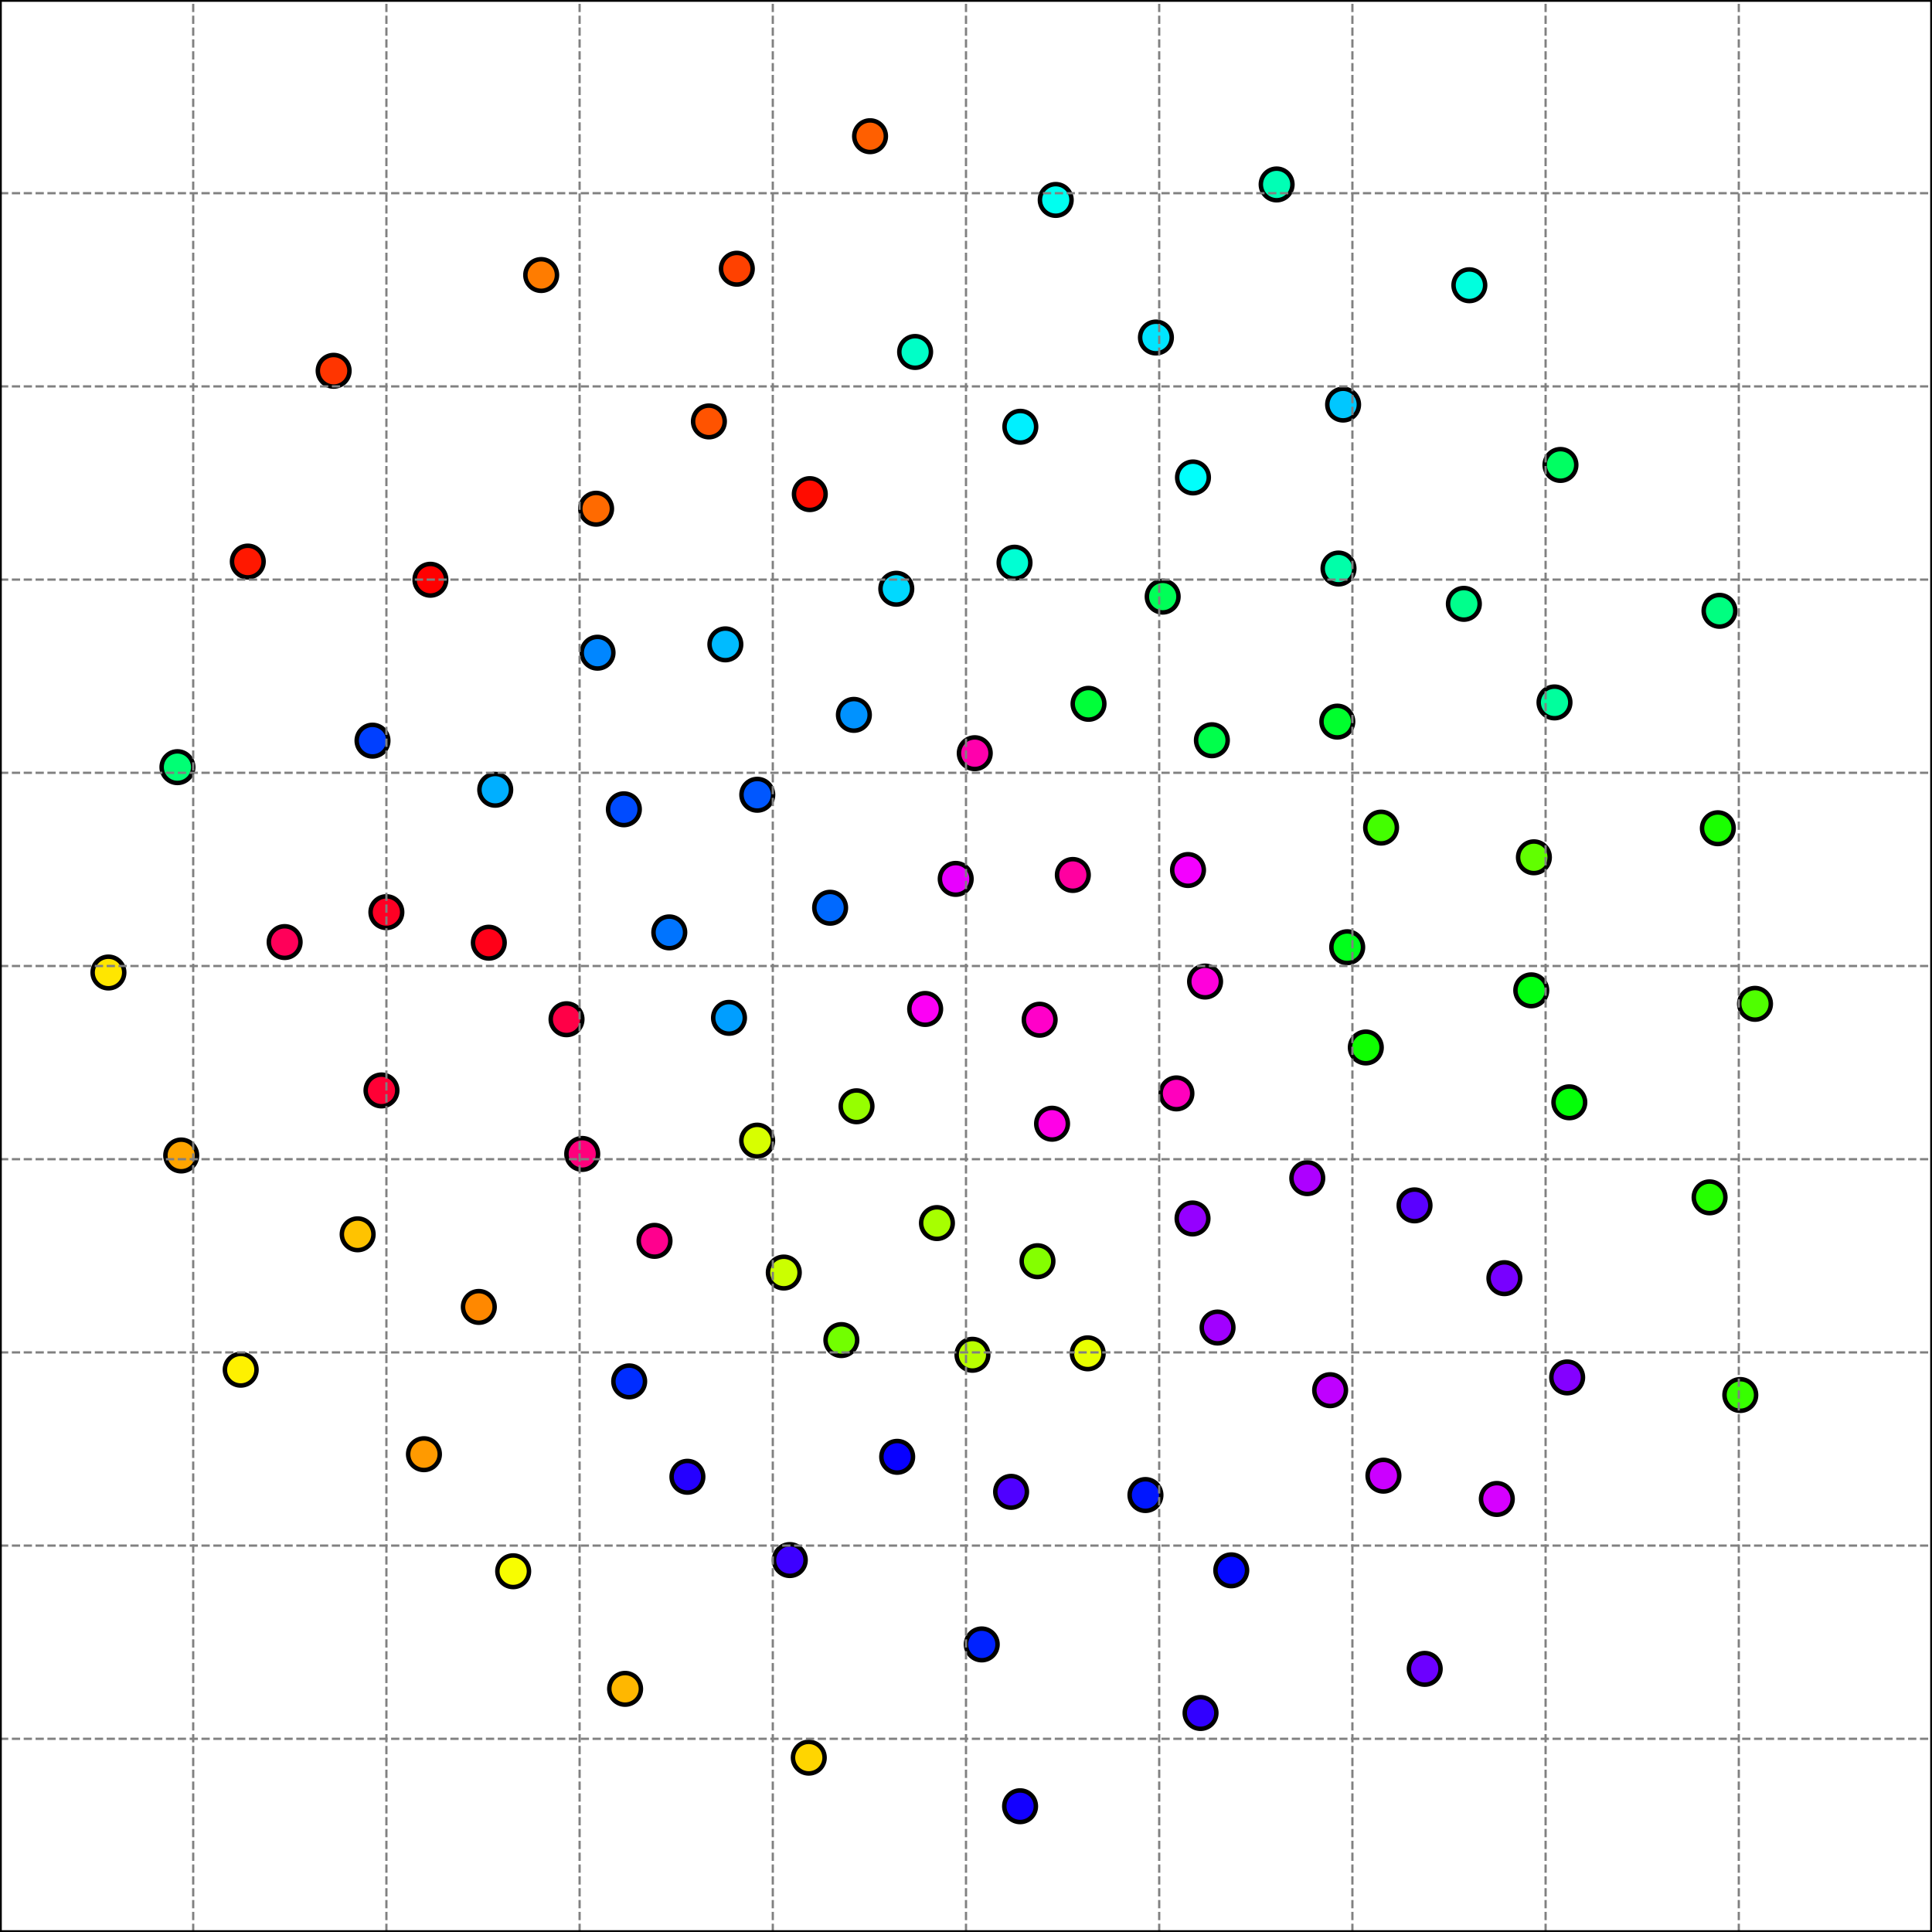 <?xml version="1.0" encoding="utf-8" standalone="no"?>
<!DOCTYPE svg PUBLIC "-//W3C//DTD SVG 1.1//EN"
  "http://www.w3.org/Graphics/SVG/1.1/DTD/svg11.dtd">
<svg xmlns:xlink="http://www.w3.org/1999/xlink" width="432pt" height="432pt" viewBox="0 0 432 432" xmlns="http://www.w3.org/2000/svg" version="1.1">
 <defs>
  <style type="text/css">*{stroke-linejoin: round; stroke-linecap: butt}</style>
 </defs>
 <g id="figure_1">
  <g id="patch_1">
   <path d="M 0 432 
L 432 432 
L 432 0 
L 0 0 
z
" style="fill: #ffffff"/>
  </g>
  <g id="axes_1">
   <g id="patch_2">
    <path d="M 0 432 
L 432 432 
L 432 0 
L 0 0 
z
" style="fill: #ffffff"/>
   </g>
   <g id="PathCollection_1">
    <defs>
     <path id="C0_0_71ebabccb3" d="M 0 3.536 
C 0.938 3.536 1.837 3.163 2.5 2.5 
C 3.163 1.837 3.536 0.938 3.536 -0 
C 3.536 -0.938 3.163 -1.837 2.5 -2.5 
C 1.837 -3.163 0.938 -3.536 0 -3.536 
C -0.938 -3.536 -1.837 -3.163 -2.5 -2.5 
C -3.163 -1.837 -3.536 -0.938 -3.536 0 
C -3.536 0.938 -3.163 1.837 -2.5 2.5 
C -1.837 3.163 -0.938 3.536 0 3.536 
z
"/>
    </defs>
    <g clip-path="url(#p7e9a999c07)">
     <use xlink:href="#C0_0_71ebabccb3" x="213.699" y="196.522" style="fill: #e800ff; stroke: #000000"/>
    </g>
    <g clip-path="url(#p7e9a999c07)">
     <use xlink:href="#C0_0_71ebabccb3" x="200.612" y="325.747" style="fill: #0800ff; stroke: #000000"/>
    </g>
    <g clip-path="url(#p7e9a999c07)">
     <use xlink:href="#C0_0_71ebabccb3" x="180.846" y="393.012" style="fill: #ffd500; stroke: #000000"/>
    </g>
    <g clip-path="url(#p7e9a999c07)">
     <use xlink:href="#C0_0_71ebabccb3" x="336.385" y="285.801" style="fill: #7800ff; stroke: #000000"/>
    </g>
    <g clip-path="url(#p7e9a999c07)">
     <use xlink:href="#C0_0_71ebabccb3" x="110.734" y="176.592" style="fill: #00afff; stroke: #000000"/>
    </g>
    <g clip-path="url(#p7e9a999c07)">
     <use xlink:href="#C0_0_71ebabccb3" x="40.519" y="258.368" style="fill: #ffa500; stroke: #000000"/>
    </g>
    <g clip-path="url(#p7e9a999c07)">
     <use xlink:href="#C0_0_71ebabccb3" x="63.648" y="210.648" style="fill: #ff0059; stroke: #000000"/>
    </g>
    <g clip-path="url(#p7e9a999c07)">
     <use xlink:href="#C0_0_71ebabccb3" x="158.512" y="94.233" style="fill: #ff5300; stroke: #000000"/>
    </g>
    <g clip-path="url(#p7e9a999c07)">
     <use xlink:href="#C0_0_71ebabccb3" x="181.073" y="110.488" style="fill: #ff0c00; stroke: #000000"/>
    </g>
    <g clip-path="url(#p7e9a999c07)">
     <use xlink:href="#C0_0_71ebabccb3" x="228.148" y="95.427" style="fill: #00f0ff; stroke: #000000"/>
    </g>
    <g clip-path="url(#p7e9a999c07)">
     <use xlink:href="#C0_0_71ebabccb3" x="382.268" y="267.731" style="fill: #25ff00; stroke: #000000"/>
    </g>
    <g clip-path="url(#p7e9a999c07)">
     <use xlink:href="#C0_0_71ebabccb3" x="164.755" y="60.088" style="fill: #ff4100; stroke: #000000"/>
    </g>
    <g clip-path="url(#p7e9a999c07)">
     <use xlink:href="#C0_0_71ebabccb3" x="327.324" y="135.02" style="fill: #00ff8c; stroke: #000000"/>
    </g>
    <g clip-path="url(#p7e9a999c07)">
     <use xlink:href="#C0_0_71ebabccb3" x="334.693" y="335.17" style="fill: #d600ff; stroke: #000000"/>
    </g>
    <g clip-path="url(#p7e9a999c07)">
     <use xlink:href="#C0_0_71ebabccb3" x="83.293" y="165.61" style="fill: #003fff; stroke: #000000"/>
    </g>
    <g clip-path="url(#p7e9a999c07)">
     <use xlink:href="#C0_0_71ebabccb3" x="200.414" y="131.646" style="fill: #00d9ff; stroke: #000000"/>
    </g>
    <g clip-path="url(#p7e9a999c07)">
     <use xlink:href="#C0_0_71ebabccb3" x="258.467" y="75.469" style="fill: #00e5ff; stroke: #000000"/>
    </g>
    <g clip-path="url(#p7e9a999c07)">
     <use xlink:href="#C0_0_71ebabccb3" x="188.131" y="299.644" style="fill: #72ff00; stroke: #000000"/>
    </g>
    <g clip-path="url(#p7e9a999c07)">
     <use xlink:href="#C0_0_71ebabccb3" x="268.446" y="383.029" style="fill: #3100ff; stroke: #000000"/>
    </g>
    <g clip-path="url(#p7e9a999c07)">
     <use xlink:href="#C0_0_71ebabccb3" x="342.39" y="221.442" style="fill: #00ff10; stroke: #000000"/>
    </g>
    <g clip-path="url(#p7e9a999c07)">
     <use xlink:href="#C0_0_71ebabccb3" x="270.98" y="165.52" style="fill: #00ff4b; stroke: #000000"/>
    </g>
    <g clip-path="url(#p7e9a999c07)">
     <use xlink:href="#C0_0_71ebabccb3" x="107.067" y="292.231" style="fill: #ff8800; stroke: #000000"/>
    </g>
    <g clip-path="url(#p7e9a999c07)">
     <use xlink:href="#C0_0_71ebabccb3" x="162.192" y="144.081" style="fill: #00bbff; stroke: #000000"/>
    </g>
    <g clip-path="url(#p7e9a999c07)">
     <use xlink:href="#C0_0_71ebabccb3" x="24.246" y="217.453" style="fill: #ffe600; stroke: #000000"/>
    </g>
    <g clip-path="url(#p7e9a999c07)">
     <use xlink:href="#C0_0_71ebabccb3" x="79.973" y="275.995" style="fill: #ffc300; stroke: #000000"/>
    </g>
    <g clip-path="url(#p7e9a999c07)">
     <use xlink:href="#C0_0_71ebabccb3" x="149.655" y="208.484" style="fill: #0074ff; stroke: #000000"/>
    </g>
    <g clip-path="url(#p7e9a999c07)">
     <use xlink:href="#C0_0_71ebabccb3" x="232.469" y="228.011" style="fill: #ff00c9; stroke: #000000"/>
    </g>
    <g clip-path="url(#p7e9a999c07)">
     <use xlink:href="#C0_0_71ebabccb3" x="259.977" y="133.407" style="fill: #00ff57; stroke: #000000"/>
    </g>
    <g clip-path="url(#p7e9a999c07)">
     <use xlink:href="#C0_0_71ebabccb3" x="272.25" y="296.842" style="fill: #a100ff; stroke: #000000"/>
    </g>
    <g clip-path="url(#p7e9a999c07)">
     <use xlink:href="#C0_0_71ebabccb3" x="350.42" y="307.996" style="fill: #8400ff; stroke: #000000"/>
    </g>
    <g clip-path="url(#p7e9a999c07)">
     <use xlink:href="#C0_0_71ebabccb3" x="389.134" y="311.926" style="fill: #37ff00; stroke: #000000"/>
    </g>
    <g clip-path="url(#p7e9a999c07)">
     <use xlink:href="#C0_0_71ebabccb3" x="328.549" y="63.782" style="fill: #00ffde; stroke: #000000"/>
    </g>
    <g clip-path="url(#p7e9a999c07)">
     <use xlink:href="#C0_0_71ebabccb3" x="292.311" y="263.437" style="fill: #ad00ff; stroke: #000000"/>
    </g>
    <g clip-path="url(#p7e9a999c07)">
     <use xlink:href="#C0_0_71ebabccb3" x="169.329" y="177.709" style="fill: #0057ff; stroke: #000000"/>
    </g>
    <g clip-path="url(#p7e9a999c07)">
     <use xlink:href="#C0_0_71ebabccb3" x="384.483" y="136.578" style="fill: #00ff80; stroke: #000000"/>
    </g>
    <g clip-path="url(#p7e9a999c07)">
     <use xlink:href="#C0_0_71ebabccb3" x="235.241" y="251.268" style="fill: #ff00e7; stroke: #000000"/>
    </g>
    <g clip-path="url(#p7e9a999c07)">
     <use xlink:href="#C0_0_71ebabccb3" x="217.444" y="302.93" style="fill: #b9ff00; stroke: #000000"/>
    </g>
    <g clip-path="url(#p7e9a999c07)">
     <use xlink:href="#C0_0_71ebabccb3" x="217.96" y="168.419" style="fill: #ff00ac; stroke: #000000"/>
    </g>
    <g clip-path="url(#p7e9a999c07)">
     <use xlink:href="#C0_0_71ebabccb3" x="94.795" y="325.164" style="fill: #ff9a00; stroke: #000000"/>
    </g>
    <g clip-path="url(#p7e9a999c07)">
     <use xlink:href="#C0_0_71ebabccb3" x="139.501" y="180.961" style="fill: #004bff; stroke: #000000"/>
    </g>
    <g clip-path="url(#p7e9a999c07)">
     <use xlink:href="#C0_0_71ebabccb3" x="275.313" y="351.129" style="fill: #0408ff; stroke: #000000"/>
    </g>
    <g clip-path="url(#p7e9a999c07)">
     <use xlink:href="#C0_0_71ebabccb3" x="266.652" y="272.453" style="fill: #9500ff; stroke: #000000"/>
    </g>
    <g clip-path="url(#p7e9a999c07)">
     <use xlink:href="#C0_0_71ebabccb3" x="176.601" y="348.835" style="fill: #3d00ff; stroke: #000000"/>
    </g>
    <g clip-path="url(#p7e9a999c07)">
     <use xlink:href="#C0_0_71ebabccb3" x="53.821" y="306.271" style="fill: #fef100; stroke: #000000"/>
    </g>
    <g clip-path="url(#p7e9a999c07)">
     <use xlink:href="#C0_0_71ebabccb3" x="266.752" y="106.759" style="fill: #00fffc; stroke: #000000"/>
    </g>
    <g clip-path="url(#p7e9a999c07)">
     <use xlink:href="#C0_0_71ebabccb3" x="153.707" y="330.21" style="fill: #2500ff; stroke: #000000"/>
    </g>
    <g clip-path="url(#p7e9a999c07)">
     <use xlink:href="#C0_0_71ebabccb3" x="109.301" y="210.789" style="fill: #ff0018; stroke: #000000"/>
    </g>
    <g clip-path="url(#p7e9a999c07)">
     <use xlink:href="#C0_0_71ebabccb3" x="163.006" y="227.593" style="fill: #009eff; stroke: #000000"/>
    </g>
    <g clip-path="url(#p7e9a999c07)">
     <use xlink:href="#C0_0_71ebabccb3" x="209.503" y="273.481" style="fill: #a7ff00; stroke: #000000"/>
    </g>
    <g clip-path="url(#p7e9a999c07)">
     <use xlink:href="#C0_0_71ebabccb3" x="347.59" y="157.063" style="fill: #00ff9d; stroke: #000000"/>
    </g>
    <g clip-path="url(#p7e9a999c07)">
     <use xlink:href="#C0_0_71ebabccb3" x="316.294" y="269.524" style="fill: #5a00ff; stroke: #000000"/>
    </g>
    <g clip-path="url(#p7e9a999c07)">
     <use xlink:href="#C0_0_71ebabccb3" x="121.009" y="61.498" style="fill: #ff7c00; stroke: #000000"/>
    </g>
    <g clip-path="url(#p7e9a999c07)">
     <use xlink:href="#C0_0_71ebabccb3" x="239.887" y="195.644" style="fill: #ff00a0; stroke: #000000"/>
    </g>
    <g clip-path="url(#p7e9a999c07)">
     <use xlink:href="#C0_0_71ebabccb3" x="226.85" y="125.824" style="fill: #00ffd3; stroke: #000000"/>
    </g>
    <g clip-path="url(#p7e9a999c07)">
     <use xlink:href="#C0_0_71ebabccb3" x="133.612" y="145.945" style="fill: #0086ff; stroke: #000000"/>
    </g>
    <g clip-path="url(#p7e9a999c07)">
     <use xlink:href="#C0_0_71ebabccb3" x="384.116" y="185.198" style="fill: #1aff00; stroke: #000000"/>
    </g>
    <g clip-path="url(#p7e9a999c07)">
     <use xlink:href="#C0_0_71ebabccb3" x="55.409" y="125.569" style="fill: #ff1800; stroke: #000000"/>
    </g>
    <g clip-path="url(#p7e9a999c07)">
     <use xlink:href="#C0_0_71ebabccb3" x="96.235" y="129.633" style="fill: #ff0000; stroke: #000000"/>
    </g>
    <g clip-path="url(#p7e9a999c07)">
     <use xlink:href="#C0_0_71ebabccb3" x="130.187" y="258.02" style="fill: #ff007c; stroke: #000000"/>
    </g>
    <g clip-path="url(#p7e9a999c07)">
     <use xlink:href="#C0_0_71ebabccb3" x="228.092" y="403.88" style="fill: #1300ff; stroke: #000000"/>
    </g>
    <g clip-path="url(#p7e9a999c07)">
     <use xlink:href="#C0_0_71ebabccb3" x="243.219" y="302.608" style="fill: #e8ff00; stroke: #000000"/>
    </g>
    <g clip-path="url(#p7e9a999c07)">
     <use xlink:href="#C0_0_71ebabccb3" x="206.87" y="225.606" style="fill: #fc00f5; stroke: #000000"/>
    </g>
    <g clip-path="url(#p7e9a999c07)">
     <use xlink:href="#C0_0_71ebabccb3" x="392.424" y="224.459" style="fill: #4fff00; stroke: #000000"/>
    </g>
    <g clip-path="url(#p7e9a999c07)">
     <use xlink:href="#C0_0_71ebabccb3" x="191.522" y="247.366" style="fill: #96ff00; stroke: #000000"/>
    </g>
    <g clip-path="url(#p7e9a999c07)">
     <use xlink:href="#C0_0_71ebabccb3" x="297.421" y="310.851" style="fill: #bf00ff; stroke: #000000"/>
    </g>
    <g clip-path="url(#p7e9a999c07)">
     <use xlink:href="#C0_0_71ebabccb3" x="175.259" y="284.543" style="fill: #cbff00; stroke: #000000"/>
    </g>
    <g clip-path="url(#p7e9a999c07)">
     <use xlink:href="#C0_0_71ebabccb3" x="140.687" y="308.88" style="fill: #002dff; stroke: #000000"/>
    </g>
    <g clip-path="url(#p7e9a999c07)">
     <use xlink:href="#C0_0_71ebabccb3" x="74.604" y="82.908" style="fill: #ff3500; stroke: #000000"/>
    </g>
    <g clip-path="url(#p7e9a999c07)">
     <use xlink:href="#C0_0_71ebabccb3" x="318.573" y="373.162" style="fill: #6c00ff; stroke: #000000"/>
    </g>
    <g clip-path="url(#p7e9a999c07)">
     <use xlink:href="#C0_0_71ebabccb3" x="231.986" y="282.008" style="fill: #84ff00; stroke: #000000"/>
    </g>
    <g clip-path="url(#p7e9a999c07)">
     <use xlink:href="#C0_0_71ebabccb3" x="269.458" y="219.476" style="fill: #ff00db; stroke: #000000"/>
    </g>
    <g clip-path="url(#p7e9a999c07)">
     <use xlink:href="#C0_0_71ebabccb3" x="190.931" y="159.845" style="fill: #0092ff; stroke: #000000"/>
    </g>
    <g clip-path="url(#p7e9a999c07)">
     <use xlink:href="#C0_0_71ebabccb3" x="299.023" y="161.355" style="fill: #00ff2d; stroke: #000000"/>
    </g>
    <g clip-path="url(#p7e9a999c07)">
     <use xlink:href="#C0_0_71ebabccb3" x="263.052" y="244.487" style="fill: #ff00bd; stroke: #000000"/>
    </g>
    <g clip-path="url(#p7e9a999c07)">
     <use xlink:href="#C0_0_71ebabccb3" x="309.337" y="329.967" style="fill: #cb00ff; stroke: #000000"/>
    </g>
    <g clip-path="url(#p7e9a999c07)">
     <use xlink:href="#C0_0_71ebabccb3" x="139.773" y="377.63" style="fill: #ffb700; stroke: #000000"/>
    </g>
    <g clip-path="url(#p7e9a999c07)">
     <use xlink:href="#C0_0_71ebabccb3" x="348.924" y="103.961" style="fill: #00ff62; stroke: #000000"/>
    </g>
    <g clip-path="url(#p7e9a999c07)">
     <use xlink:href="#C0_0_71ebabccb3" x="146.353" y="277.458" style="fill: #ff008e; stroke: #000000"/>
    </g>
    <g clip-path="url(#p7e9a999c07)">
     <use xlink:href="#C0_0_71ebabccb3" x="342.983" y="191.695" style="fill: #61ff00; stroke: #000000"/>
    </g>
    <g clip-path="url(#p7e9a999c07)">
     <use xlink:href="#C0_0_71ebabccb3" x="256.125" y="334.293" style="fill: #0016ff; stroke: #000000"/>
    </g>
    <g clip-path="url(#p7e9a999c07)">
     <use xlink:href="#C0_0_71ebabccb3" x="350.904" y="246.478" style="fill: #04ff08; stroke: #000000"/>
    </g>
    <g clip-path="url(#p7e9a999c07)">
     <use xlink:href="#C0_0_71ebabccb3" x="300.32" y="90.463" style="fill: #00c7ff; stroke: #000000"/>
    </g>
    <g clip-path="url(#p7e9a999c07)">
     <use xlink:href="#C0_0_71ebabccb3" x="126.677" y="227.905" style="fill: #ff0047; stroke: #000000"/>
    </g>
    <g clip-path="url(#p7e9a999c07)">
     <use xlink:href="#C0_0_71ebabccb3" x="265.641" y="194.539" style="fill: #f400ff; stroke: #000000"/>
    </g>
    <g clip-path="url(#p7e9a999c07)">
     <use xlink:href="#C0_0_71ebabccb3" x="169.298" y="255.052" style="fill: #d7ff00; stroke: #000000"/>
    </g>
    <g clip-path="url(#p7e9a999c07)">
     <use xlink:href="#C0_0_71ebabccb3" x="204.624" y="78.7" style="fill: #00ffc7; stroke: #000000"/>
    </g>
    <g clip-path="url(#p7e9a999c07)">
     <use xlink:href="#C0_0_71ebabccb3" x="226.083" y="333.579" style="fill: #4f00ff; stroke: #000000"/>
    </g>
    <g clip-path="url(#p7e9a999c07)">
     <use xlink:href="#C0_0_71ebabccb3" x="285.459" y="41.244" style="fill: #00ffb5; stroke: #000000"/>
    </g>
    <g clip-path="url(#p7e9a999c07)">
     <use xlink:href="#C0_0_71ebabccb3" x="299.294" y="127.123" style="fill: #00ffa9; stroke: #000000"/>
    </g>
    <g clip-path="url(#p7e9a999c07)">
     <use xlink:href="#C0_0_71ebabccb3" x="308.813" y="185.057" style="fill: #43ff00; stroke: #000000"/>
    </g>
    <g clip-path="url(#p7e9a999c07)">
     <use xlink:href="#C0_0_71ebabccb3" x="133.29" y="113.751" style="fill: #ff6a00; stroke: #000000"/>
    </g>
    <g clip-path="url(#p7e9a999c07)">
     <use xlink:href="#C0_0_71ebabccb3" x="114.747" y="351.335" style="fill: #f8fd00; stroke: #000000"/>
    </g>
    <g clip-path="url(#p7e9a999c07)">
     <use xlink:href="#C0_0_71ebabccb3" x="185.618" y="202.974" style="fill: #0069ff; stroke: #000000"/>
    </g>
    <g clip-path="url(#p7e9a999c07)">
     <use xlink:href="#C0_0_71ebabccb3" x="236.062" y="44.706" style="fill: #00fff0; stroke: #000000"/>
    </g>
    <g clip-path="url(#p7e9a999c07)">
     <use xlink:href="#C0_0_71ebabccb3" x="86.394" y="203.959" style="fill: #ff0024; stroke: #000000"/>
    </g>
    <g clip-path="url(#p7e9a999c07)">
     <use xlink:href="#C0_0_71ebabccb3" x="39.675" y="171.539" style="fill: #00ff74; stroke: #000000"/>
    </g>
    <g clip-path="url(#p7e9a999c07)">
     <use xlink:href="#C0_0_71ebabccb3" x="301.239" y="211.803" style="fill: #00ff1b; stroke: #000000"/>
    </g>
    <g clip-path="url(#p7e9a999c07)">
     <use xlink:href="#C0_0_71ebabccb3" x="219.521" y="367.697" style="fill: #0022ff; stroke: #000000"/>
    </g>
    <g clip-path="url(#p7e9a999c07)">
     <use xlink:href="#C0_0_71ebabccb3" x="243.398" y="157.377" style="fill: #00ff39; stroke: #000000"/>
    </g>
    <g clip-path="url(#p7e9a999c07)">
     <use xlink:href="#C0_0_71ebabccb3" x="194.546" y="30.458" style="fill: #ff5f00; stroke: #000000"/>
    </g>
    <g clip-path="url(#p7e9a999c07)">
     <use xlink:href="#C0_0_71ebabccb3" x="85.299" y="243.824" style="fill: #ff0035; stroke: #000000"/>
    </g>
    <g clip-path="url(#p7e9a999c07)">
     <use xlink:href="#C0_0_71ebabccb3" x="305.4" y="234.217" style="fill: #0eff00; stroke: #000000"/>
    </g>
   </g>
   <g id="matplotlib.axis_1">
    <g id="xtick_1">
     <g id="line2d_1">
      <path d="M 0 432 
L 0 0 
" clip-path="url(#p7e9a999c07)" style="fill: none; stroke-dasharray: 1.85,0.8; stroke-dashoffset: 0; stroke: #808080; stroke-width: 0.5"/>
     </g>
     <g id="line2d_2">
      <defs>
       <path id="ma5c152ed4e" d="M 0 0 
L 0 3.5 
" style="stroke: #000000; stroke-width: 0.8"/>
      </defs>
      <g>
       <use xlink:href="#ma5c152ed4e" x="0" y="432" style="stroke: #000000; stroke-width: 0.8"/>
      </g>
     </g>
     <g id="text_1">
      <!-- −1.0 -->
      <g transform="translate(-12.141 446.598) scale(0.1 -0.1)">
       <defs>
        <path id="DejaVuSans-2212" d="M 678 2272 
L 4684 2272 
L 4684 1741 
L 678 1741 
L 678 2272 
z
" transform="scale(0.016)"/>
        <path id="DejaVuSans-31" d="M 794 531 
L 1825 531 
L 1825 4091 
L 703 3866 
L 703 4441 
L 1819 4666 
L 2450 4666 
L 2450 531 
L 3481 531 
L 3481 0 
L 794 0 
L 794 531 
z
" transform="scale(0.016)"/>
        <path id="DejaVuSans-2e" d="M 684 794 
L 1344 794 
L 1344 0 
L 684 0 
L 684 794 
z
" transform="scale(0.016)"/>
        <path id="DejaVuSans-30" d="M 2034 4250 
Q 1547 4250 1301 3770 
Q 1056 3291 1056 2328 
Q 1056 1369 1301 889 
Q 1547 409 2034 409 
Q 2525 409 2770 889 
Q 3016 1369 3016 2328 
Q 3016 3291 2770 3770 
Q 2525 4250 2034 4250 
z
M 2034 4750 
Q 2819 4750 3233 4129 
Q 3647 3509 3647 2328 
Q 3647 1150 3233 529 
Q 2819 -91 2034 -91 
Q 1250 -91 836 529 
Q 422 1150 422 2328 
Q 422 3509 836 4129 
Q 1250 4750 2034 4750 
z
" transform="scale(0.016)"/>
       </defs>
       <use xlink:href="#DejaVuSans-2212"/>
       <use xlink:href="#DejaVuSans-31" transform="translate(83.789 0)"/>
       <use xlink:href="#DejaVuSans-2e" transform="translate(147.412 0)"/>
       <use xlink:href="#DejaVuSans-30" transform="translate(179.199 0)"/>
      </g>
     </g>
    </g>
    <g id="xtick_2">
     <g id="line2d_3">
      <path d="M 43.2 432 
L 43.2 0 
" clip-path="url(#p7e9a999c07)" style="fill: none; stroke-dasharray: 1.85,0.8; stroke-dashoffset: 0; stroke: #808080; stroke-width: 0.5"/>
     </g>
     <g id="line2d_4">
      <g>
       <use xlink:href="#ma5c152ed4e" x="43.2" y="432" style="stroke: #000000; stroke-width: 0.8"/>
      </g>
     </g>
     <g id="text_2">
      <!-- −0.8 -->
      <g transform="translate(31.059 446.598) scale(0.1 -0.1)">
       <defs>
        <path id="DejaVuSans-38" d="M 2034 2216 
Q 1584 2216 1326 1975 
Q 1069 1734 1069 1313 
Q 1069 891 1326 650 
Q 1584 409 2034 409 
Q 2484 409 2743 651 
Q 3003 894 3003 1313 
Q 3003 1734 2745 1975 
Q 2488 2216 2034 2216 
z
M 1403 2484 
Q 997 2584 770 2862 
Q 544 3141 544 3541 
Q 544 4100 942 4425 
Q 1341 4750 2034 4750 
Q 2731 4750 3128 4425 
Q 3525 4100 3525 3541 
Q 3525 3141 3298 2862 
Q 3072 2584 2669 2484 
Q 3125 2378 3379 2068 
Q 3634 1759 3634 1313 
Q 3634 634 3220 271 
Q 2806 -91 2034 -91 
Q 1263 -91 848 271 
Q 434 634 434 1313 
Q 434 1759 690 2068 
Q 947 2378 1403 2484 
z
M 1172 3481 
Q 1172 3119 1398 2916 
Q 1625 2713 2034 2713 
Q 2441 2713 2670 2916 
Q 2900 3119 2900 3481 
Q 2900 3844 2670 4047 
Q 2441 4250 2034 4250 
Q 1625 4250 1398 4047 
Q 1172 3844 1172 3481 
z
" transform="scale(0.016)"/>
       </defs>
       <use xlink:href="#DejaVuSans-2212"/>
       <use xlink:href="#DejaVuSans-30" transform="translate(83.789 0)"/>
       <use xlink:href="#DejaVuSans-2e" transform="translate(147.412 0)"/>
       <use xlink:href="#DejaVuSans-38" transform="translate(179.199 0)"/>
      </g>
     </g>
    </g>
    <g id="xtick_3">
     <g id="line2d_5">
      <path d="M 86.4 432 
L 86.4 0 
" clip-path="url(#p7e9a999c07)" style="fill: none; stroke-dasharray: 1.85,0.8; stroke-dashoffset: 0; stroke: #808080; stroke-width: 0.5"/>
     </g>
     <g id="line2d_6">
      <g>
       <use xlink:href="#ma5c152ed4e" x="86.4" y="432" style="stroke: #000000; stroke-width: 0.8"/>
      </g>
     </g>
     <g id="text_3">
      <!-- −0.6 -->
      <g transform="translate(74.259 446.598) scale(0.1 -0.1)">
       <defs>
        <path id="DejaVuSans-36" d="M 2113 2584 
Q 1688 2584 1439 2293 
Q 1191 2003 1191 1497 
Q 1191 994 1439 701 
Q 1688 409 2113 409 
Q 2538 409 2786 701 
Q 3034 994 3034 1497 
Q 3034 2003 2786 2293 
Q 2538 2584 2113 2584 
z
M 3366 4563 
L 3366 3988 
Q 3128 4100 2886 4159 
Q 2644 4219 2406 4219 
Q 1781 4219 1451 3797 
Q 1122 3375 1075 2522 
Q 1259 2794 1537 2939 
Q 1816 3084 2150 3084 
Q 2853 3084 3261 2657 
Q 3669 2231 3669 1497 
Q 3669 778 3244 343 
Q 2819 -91 2113 -91 
Q 1303 -91 875 529 
Q 447 1150 447 2328 
Q 447 3434 972 4092 
Q 1497 4750 2381 4750 
Q 2619 4750 2861 4703 
Q 3103 4656 3366 4563 
z
" transform="scale(0.016)"/>
       </defs>
       <use xlink:href="#DejaVuSans-2212"/>
       <use xlink:href="#DejaVuSans-30" transform="translate(83.789 0)"/>
       <use xlink:href="#DejaVuSans-2e" transform="translate(147.412 0)"/>
       <use xlink:href="#DejaVuSans-36" transform="translate(179.199 0)"/>
      </g>
     </g>
    </g>
    <g id="xtick_4">
     <g id="line2d_7">
      <path d="M 129.6 432 
L 129.6 0 
" clip-path="url(#p7e9a999c07)" style="fill: none; stroke-dasharray: 1.85,0.8; stroke-dashoffset: 0; stroke: #808080; stroke-width: 0.5"/>
     </g>
     <g id="line2d_8">
      <g>
       <use xlink:href="#ma5c152ed4e" x="129.6" y="432" style="stroke: #000000; stroke-width: 0.8"/>
      </g>
     </g>
     <g id="text_4">
      <!-- −0.4 -->
      <g transform="translate(117.459 446.598) scale(0.1 -0.1)">
       <defs>
        <path id="DejaVuSans-34" d="M 2419 4116 
L 825 1625 
L 2419 1625 
L 2419 4116 
z
M 2253 4666 
L 3047 4666 
L 3047 1625 
L 3713 1625 
L 3713 1100 
L 3047 1100 
L 3047 0 
L 2419 0 
L 2419 1100 
L 313 1100 
L 313 1709 
L 2253 4666 
z
" transform="scale(0.016)"/>
       </defs>
       <use xlink:href="#DejaVuSans-2212"/>
       <use xlink:href="#DejaVuSans-30" transform="translate(83.789 0)"/>
       <use xlink:href="#DejaVuSans-2e" transform="translate(147.412 0)"/>
       <use xlink:href="#DejaVuSans-34" transform="translate(179.199 0)"/>
      </g>
     </g>
    </g>
    <g id="xtick_5">
     <g id="line2d_9">
      <path d="M 172.8 432 
L 172.8 0 
" clip-path="url(#p7e9a999c07)" style="fill: none; stroke-dasharray: 1.85,0.8; stroke-dashoffset: 0; stroke: #808080; stroke-width: 0.5"/>
     </g>
     <g id="line2d_10">
      <g>
       <use xlink:href="#ma5c152ed4e" x="172.8" y="432" style="stroke: #000000; stroke-width: 0.8"/>
      </g>
     </g>
     <g id="text_5">
      <!-- −0.2 -->
      <g transform="translate(160.659 446.598) scale(0.1 -0.1)">
       <defs>
        <path id="DejaVuSans-32" d="M 1228 531 
L 3431 531 
L 3431 0 
L 469 0 
L 469 531 
Q 828 903 1448 1529 
Q 2069 2156 2228 2338 
Q 2531 2678 2651 2914 
Q 2772 3150 2772 3378 
Q 2772 3750 2511 3984 
Q 2250 4219 1831 4219 
Q 1534 4219 1204 4116 
Q 875 4013 500 3803 
L 500 4441 
Q 881 4594 1212 4672 
Q 1544 4750 1819 4750 
Q 2544 4750 2975 4387 
Q 3406 4025 3406 3419 
Q 3406 3131 3298 2873 
Q 3191 2616 2906 2266 
Q 2828 2175 2409 1742 
Q 1991 1309 1228 531 
z
" transform="scale(0.016)"/>
       </defs>
       <use xlink:href="#DejaVuSans-2212"/>
       <use xlink:href="#DejaVuSans-30" transform="translate(83.789 0)"/>
       <use xlink:href="#DejaVuSans-2e" transform="translate(147.412 0)"/>
       <use xlink:href="#DejaVuSans-32" transform="translate(179.199 0)"/>
      </g>
     </g>
    </g>
    <g id="xtick_6">
     <g id="line2d_11">
      <path d="M 216 432 
L 216 0 
" clip-path="url(#p7e9a999c07)" style="fill: none; stroke-dasharray: 1.85,0.8; stroke-dashoffset: 0; stroke: #808080; stroke-width: 0.5"/>
     </g>
     <g id="line2d_12">
      <g>
       <use xlink:href="#ma5c152ed4e" x="216" y="432" style="stroke: #000000; stroke-width: 0.8"/>
      </g>
     </g>
     <g id="text_6">
      <!-- 0.0 -->
      <g transform="translate(208.048 446.598) scale(0.1 -0.1)">
       <use xlink:href="#DejaVuSans-30"/>
       <use xlink:href="#DejaVuSans-2e" transform="translate(63.623 0)"/>
       <use xlink:href="#DejaVuSans-30" transform="translate(95.41 0)"/>
      </g>
     </g>
    </g>
    <g id="xtick_7">
     <g id="line2d_13">
      <path d="M 259.2 432 
L 259.2 0 
" clip-path="url(#p7e9a999c07)" style="fill: none; stroke-dasharray: 1.85,0.8; stroke-dashoffset: 0; stroke: #808080; stroke-width: 0.5"/>
     </g>
     <g id="line2d_14">
      <g>
       <use xlink:href="#ma5c152ed4e" x="259.2" y="432" style="stroke: #000000; stroke-width: 0.8"/>
      </g>
     </g>
     <g id="text_7">
      <!-- 0.2 -->
      <g transform="translate(251.248 446.598) scale(0.1 -0.1)">
       <use xlink:href="#DejaVuSans-30"/>
       <use xlink:href="#DejaVuSans-2e" transform="translate(63.623 0)"/>
       <use xlink:href="#DejaVuSans-32" transform="translate(95.41 0)"/>
      </g>
     </g>
    </g>
    <g id="xtick_8">
     <g id="line2d_15">
      <path d="M 302.4 432 
L 302.4 0 
" clip-path="url(#p7e9a999c07)" style="fill: none; stroke-dasharray: 1.85,0.8; stroke-dashoffset: 0; stroke: #808080; stroke-width: 0.5"/>
     </g>
     <g id="line2d_16">
      <g>
       <use xlink:href="#ma5c152ed4e" x="302.4" y="432" style="stroke: #000000; stroke-width: 0.8"/>
      </g>
     </g>
     <g id="text_8">
      <!-- 0.4 -->
      <g transform="translate(294.448 446.598) scale(0.1 -0.1)">
       <use xlink:href="#DejaVuSans-30"/>
       <use xlink:href="#DejaVuSans-2e" transform="translate(63.623 0)"/>
       <use xlink:href="#DejaVuSans-34" transform="translate(95.41 0)"/>
      </g>
     </g>
    </g>
    <g id="xtick_9">
     <g id="line2d_17">
      <path d="M 345.6 432 
L 345.6 0 
" clip-path="url(#p7e9a999c07)" style="fill: none; stroke-dasharray: 1.85,0.8; stroke-dashoffset: 0; stroke: #808080; stroke-width: 0.5"/>
     </g>
     <g id="line2d_18">
      <g>
       <use xlink:href="#ma5c152ed4e" x="345.6" y="432" style="stroke: #000000; stroke-width: 0.8"/>
      </g>
     </g>
     <g id="text_9">
      <!-- 0.6 -->
      <g transform="translate(337.648 446.598) scale(0.1 -0.1)">
       <use xlink:href="#DejaVuSans-30"/>
       <use xlink:href="#DejaVuSans-2e" transform="translate(63.623 0)"/>
       <use xlink:href="#DejaVuSans-36" transform="translate(95.41 0)"/>
      </g>
     </g>
    </g>
    <g id="xtick_10">
     <g id="line2d_19">
      <path d="M 388.8 432 
L 388.8 0 
" clip-path="url(#p7e9a999c07)" style="fill: none; stroke-dasharray: 1.85,0.8; stroke-dashoffset: 0; stroke: #808080; stroke-width: 0.5"/>
     </g>
     <g id="line2d_20">
      <g>
       <use xlink:href="#ma5c152ed4e" x="388.8" y="432" style="stroke: #000000; stroke-width: 0.8"/>
      </g>
     </g>
     <g id="text_10">
      <!-- 0.8 -->
      <g transform="translate(380.848 446.598) scale(0.1 -0.1)">
       <use xlink:href="#DejaVuSans-30"/>
       <use xlink:href="#DejaVuSans-2e" transform="translate(63.623 0)"/>
       <use xlink:href="#DejaVuSans-38" transform="translate(95.41 0)"/>
      </g>
     </g>
    </g>
    <g id="xtick_11">
     <g id="line2d_21">
      <path d="M 432 432 
L 432 0 
" clip-path="url(#p7e9a999c07)" style="fill: none; stroke-dasharray: 1.85,0.8; stroke-dashoffset: 0; stroke: #808080; stroke-width: 0.5"/>
     </g>
     <g id="line2d_22">
      <g>
       <use xlink:href="#ma5c152ed4e" x="432" y="432" style="stroke: #000000; stroke-width: 0.8"/>
      </g>
     </g>
     <g id="text_11">
      <!-- 1.0 -->
      <g transform="translate(424.048 446.598) scale(0.1 -0.1)">
       <use xlink:href="#DejaVuSans-31"/>
       <use xlink:href="#DejaVuSans-2e" transform="translate(63.623 0)"/>
       <use xlink:href="#DejaVuSans-30" transform="translate(95.41 0)"/>
      </g>
     </g>
    </g>
   </g>
   <g id="matplotlib.axis_2">
    <g id="ytick_1">
     <g id="line2d_23">
      <path d="M 0 432 
L 432 432 
" clip-path="url(#p7e9a999c07)" style="fill: none; stroke-dasharray: 1.85,0.8; stroke-dashoffset: 0; stroke: #808080; stroke-width: 0.5"/>
     </g>
     <g id="line2d_24">
      <defs>
       <path id="m8d31a4d6ee" d="M 0 0 
L -3.5 0 
" style="stroke: #000000; stroke-width: 0.8"/>
      </defs>
      <g>
       <use xlink:href="#m8d31a4d6ee" x="0" y="432" style="stroke: #000000; stroke-width: 0.8"/>
      </g>
     </g>
     <g id="text_12">
      <!-- −1.0 -->
      <g transform="translate(-31.283 435.799) scale(0.1 -0.1)">
       <use xlink:href="#DejaVuSans-2212"/>
       <use xlink:href="#DejaVuSans-31" transform="translate(83.789 0)"/>
       <use xlink:href="#DejaVuSans-2e" transform="translate(147.412 0)"/>
       <use xlink:href="#DejaVuSans-30" transform="translate(179.199 0)"/>
      </g>
     </g>
    </g>
    <g id="ytick_2">
     <g id="line2d_25">
      <path d="M 0 388.8 
L 432 388.8 
" clip-path="url(#p7e9a999c07)" style="fill: none; stroke-dasharray: 1.85,0.8; stroke-dashoffset: 0; stroke: #808080; stroke-width: 0.5"/>
     </g>
     <g id="line2d_26">
      <g>
       <use xlink:href="#m8d31a4d6ee" x="0" y="388.8" style="stroke: #000000; stroke-width: 0.8"/>
      </g>
     </g>
     <g id="text_13">
      <!-- −0.8 -->
      <g transform="translate(-31.283 392.599) scale(0.1 -0.1)">
       <use xlink:href="#DejaVuSans-2212"/>
       <use xlink:href="#DejaVuSans-30" transform="translate(83.789 0)"/>
       <use xlink:href="#DejaVuSans-2e" transform="translate(147.412 0)"/>
       <use xlink:href="#DejaVuSans-38" transform="translate(179.199 0)"/>
      </g>
     </g>
    </g>
    <g id="ytick_3">
     <g id="line2d_27">
      <path d="M 0 345.6 
L 432 345.6 
" clip-path="url(#p7e9a999c07)" style="fill: none; stroke-dasharray: 1.85,0.8; stroke-dashoffset: 0; stroke: #808080; stroke-width: 0.5"/>
     </g>
     <g id="line2d_28">
      <g>
       <use xlink:href="#m8d31a4d6ee" x="0" y="345.6" style="stroke: #000000; stroke-width: 0.8"/>
      </g>
     </g>
     <g id="text_14">
      <!-- −0.6 -->
      <g transform="translate(-31.283 349.399) scale(0.1 -0.1)">
       <use xlink:href="#DejaVuSans-2212"/>
       <use xlink:href="#DejaVuSans-30" transform="translate(83.789 0)"/>
       <use xlink:href="#DejaVuSans-2e" transform="translate(147.412 0)"/>
       <use xlink:href="#DejaVuSans-36" transform="translate(179.199 0)"/>
      </g>
     </g>
    </g>
    <g id="ytick_4">
     <g id="line2d_29">
      <path d="M 0 302.4 
L 432 302.4 
" clip-path="url(#p7e9a999c07)" style="fill: none; stroke-dasharray: 1.85,0.8; stroke-dashoffset: 0; stroke: #808080; stroke-width: 0.5"/>
     </g>
     <g id="line2d_30">
      <g>
       <use xlink:href="#m8d31a4d6ee" x="0" y="302.4" style="stroke: #000000; stroke-width: 0.8"/>
      </g>
     </g>
     <g id="text_15">
      <!-- −0.4 -->
      <g transform="translate(-31.283 306.199) scale(0.1 -0.1)">
       <use xlink:href="#DejaVuSans-2212"/>
       <use xlink:href="#DejaVuSans-30" transform="translate(83.789 0)"/>
       <use xlink:href="#DejaVuSans-2e" transform="translate(147.412 0)"/>
       <use xlink:href="#DejaVuSans-34" transform="translate(179.199 0)"/>
      </g>
     </g>
    </g>
    <g id="ytick_5">
     <g id="line2d_31">
      <path d="M 0 259.2 
L 432 259.2 
" clip-path="url(#p7e9a999c07)" style="fill: none; stroke-dasharray: 1.85,0.8; stroke-dashoffset: 0; stroke: #808080; stroke-width: 0.5"/>
     </g>
     <g id="line2d_32">
      <g>
       <use xlink:href="#m8d31a4d6ee" x="0" y="259.2" style="stroke: #000000; stroke-width: 0.8"/>
      </g>
     </g>
     <g id="text_16">
      <!-- −0.2 -->
      <g transform="translate(-31.283 262.999) scale(0.1 -0.1)">
       <use xlink:href="#DejaVuSans-2212"/>
       <use xlink:href="#DejaVuSans-30" transform="translate(83.789 0)"/>
       <use xlink:href="#DejaVuSans-2e" transform="translate(147.412 0)"/>
       <use xlink:href="#DejaVuSans-32" transform="translate(179.199 0)"/>
      </g>
     </g>
    </g>
    <g id="ytick_6">
     <g id="line2d_33">
      <path d="M 0 216 
L 432 216 
" clip-path="url(#p7e9a999c07)" style="fill: none; stroke-dasharray: 1.85,0.8; stroke-dashoffset: 0; stroke: #808080; stroke-width: 0.5"/>
     </g>
     <g id="line2d_34">
      <g>
       <use xlink:href="#m8d31a4d6ee" x="0" y="216" style="stroke: #000000; stroke-width: 0.8"/>
      </g>
     </g>
     <g id="text_17">
      <!-- 0.0 -->
      <g transform="translate(-22.903 219.799) scale(0.1 -0.1)">
       <use xlink:href="#DejaVuSans-30"/>
       <use xlink:href="#DejaVuSans-2e" transform="translate(63.623 0)"/>
       <use xlink:href="#DejaVuSans-30" transform="translate(95.41 0)"/>
      </g>
     </g>
    </g>
    <g id="ytick_7">
     <g id="line2d_35">
      <path d="M 0 172.8 
L 432 172.8 
" clip-path="url(#p7e9a999c07)" style="fill: none; stroke-dasharray: 1.85,0.8; stroke-dashoffset: 0; stroke: #808080; stroke-width: 0.5"/>
     </g>
     <g id="line2d_36">
      <g>
       <use xlink:href="#m8d31a4d6ee" x="0" y="172.8" style="stroke: #000000; stroke-width: 0.8"/>
      </g>
     </g>
     <g id="text_18">
      <!-- 0.2 -->
      <g transform="translate(-22.903 176.599) scale(0.1 -0.1)">
       <use xlink:href="#DejaVuSans-30"/>
       <use xlink:href="#DejaVuSans-2e" transform="translate(63.623 0)"/>
       <use xlink:href="#DejaVuSans-32" transform="translate(95.41 0)"/>
      </g>
     </g>
    </g>
    <g id="ytick_8">
     <g id="line2d_37">
      <path d="M 0 129.6 
L 432 129.6 
" clip-path="url(#p7e9a999c07)" style="fill: none; stroke-dasharray: 1.85,0.8; stroke-dashoffset: 0; stroke: #808080; stroke-width: 0.5"/>
     </g>
     <g id="line2d_38">
      <g>
       <use xlink:href="#m8d31a4d6ee" x="0" y="129.6" style="stroke: #000000; stroke-width: 0.8"/>
      </g>
     </g>
     <g id="text_19">
      <!-- 0.4 -->
      <g transform="translate(-22.903 133.399) scale(0.1 -0.1)">
       <use xlink:href="#DejaVuSans-30"/>
       <use xlink:href="#DejaVuSans-2e" transform="translate(63.623 0)"/>
       <use xlink:href="#DejaVuSans-34" transform="translate(95.41 0)"/>
      </g>
     </g>
    </g>
    <g id="ytick_9">
     <g id="line2d_39">
      <path d="M 0 86.4 
L 432 86.4 
" clip-path="url(#p7e9a999c07)" style="fill: none; stroke-dasharray: 1.85,0.8; stroke-dashoffset: 0; stroke: #808080; stroke-width: 0.5"/>
     </g>
     <g id="line2d_40">
      <g>
       <use xlink:href="#m8d31a4d6ee" x="0" y="86.4" style="stroke: #000000; stroke-width: 0.8"/>
      </g>
     </g>
     <g id="text_20">
      <!-- 0.6 -->
      <g transform="translate(-22.903 90.199) scale(0.1 -0.1)">
       <use xlink:href="#DejaVuSans-30"/>
       <use xlink:href="#DejaVuSans-2e" transform="translate(63.623 0)"/>
       <use xlink:href="#DejaVuSans-36" transform="translate(95.41 0)"/>
      </g>
     </g>
    </g>
    <g id="ytick_10">
     <g id="line2d_41">
      <path d="M 0 43.2 
L 432 43.2 
" clip-path="url(#p7e9a999c07)" style="fill: none; stroke-dasharray: 1.85,0.8; stroke-dashoffset: 0; stroke: #808080; stroke-width: 0.5"/>
     </g>
     <g id="line2d_42">
      <g>
       <use xlink:href="#m8d31a4d6ee" x="0" y="43.2" style="stroke: #000000; stroke-width: 0.8"/>
      </g>
     </g>
     <g id="text_21">
      <!-- 0.8 -->
      <g transform="translate(-22.903 46.999) scale(0.1 -0.1)">
       <use xlink:href="#DejaVuSans-30"/>
       <use xlink:href="#DejaVuSans-2e" transform="translate(63.623 0)"/>
       <use xlink:href="#DejaVuSans-38" transform="translate(95.41 0)"/>
      </g>
     </g>
    </g>
    <g id="ytick_11">
     <g id="line2d_43">
      <path d="M 0 0 
L 432 0 
" clip-path="url(#p7e9a999c07)" style="fill: none; stroke-dasharray: 1.85,0.8; stroke-dashoffset: 0; stroke: #808080; stroke-width: 0.5"/>
     </g>
     <g id="line2d_44">
      <g>
       <use xlink:href="#m8d31a4d6ee" x="0" y="0" style="stroke: #000000; stroke-width: 0.8"/>
      </g>
     </g>
     <g id="text_22">
      <!-- 1.0 -->
      <g transform="translate(-22.903 3.799) scale(0.1 -0.1)">
       <use xlink:href="#DejaVuSans-31"/>
       <use xlink:href="#DejaVuSans-2e" transform="translate(63.623 0)"/>
       <use xlink:href="#DejaVuSans-30" transform="translate(95.41 0)"/>
      </g>
     </g>
    </g>
   </g>
   <g id="patch_3">
    <path d="M 0 432 
L 0 0 
" style="fill: none; stroke: #000000; stroke-width: 0.8; stroke-linejoin: miter; stroke-linecap: square"/>
   </g>
   <g id="patch_4">
    <path d="M 432 432 
L 432 0 
" style="fill: none; stroke: #000000; stroke-width: 0.8; stroke-linejoin: miter; stroke-linecap: square"/>
   </g>
   <g id="patch_5">
    <path d="M 0 432 
L 432 432 
" style="fill: none; stroke: #000000; stroke-width: 0.8; stroke-linejoin: miter; stroke-linecap: square"/>
   </g>
   <g id="patch_6">
    <path d="M 0 0 
L 432 0 
" style="fill: none; stroke: #000000; stroke-width: 0.8; stroke-linejoin: miter; stroke-linecap: square"/>
   </g>
  </g>
 </g>
 <defs>
  <clipPath id="p7e9a999c07">
   <rect x="0" y="0" width="432" height="432"/>
  </clipPath>
 </defs>
</svg>
